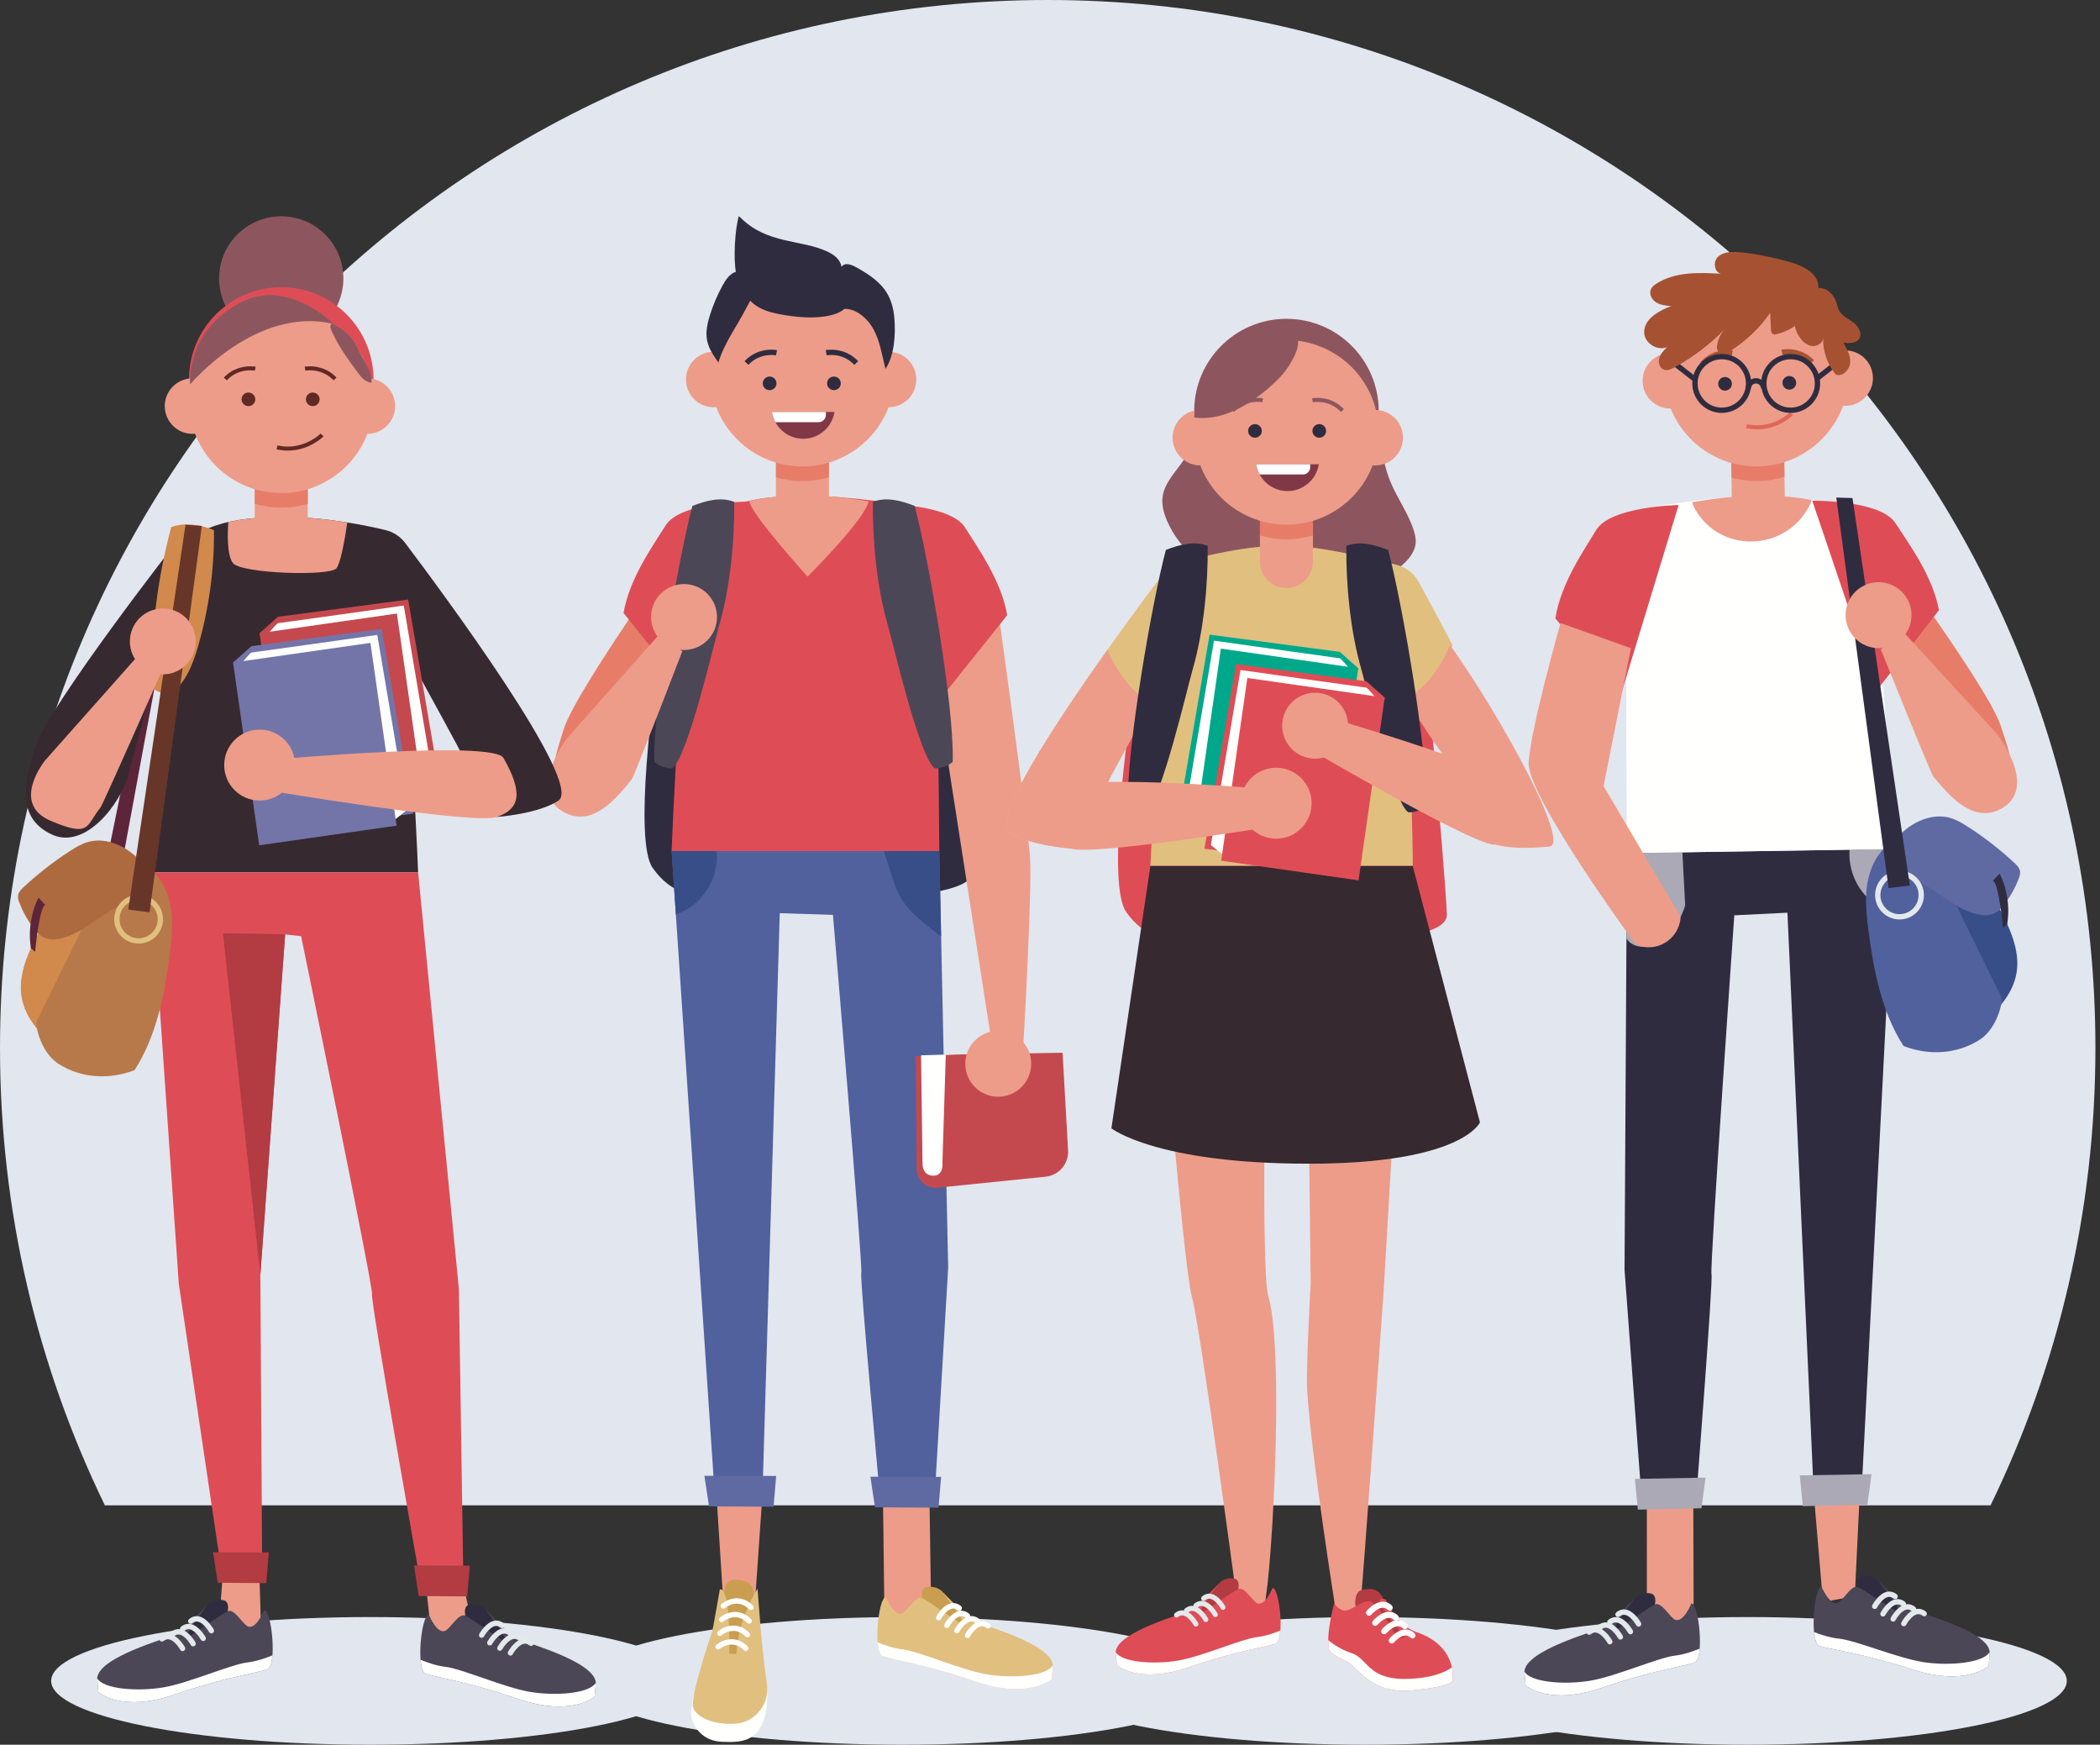 <?xml version="1.0" encoding="UTF-8"?>
<svg width="313px" height="260px" viewBox="0 0 313 260" version="1.1" xmlns="http://www.w3.org/2000/svg" xmlns:xlink="http://www.w3.org/1999/xlink">
    <rect x="0" y="0" width="313" height="260" fill="#333333" stroke="none"/>
    <!-- Generator: sketchtool 53 (72520) - https://sketchapp.com -->
    <title>8CAE8E8D-E05A-4448-B39A-2D1BB092D321</title>
    <desc>Created with sketchtool.</desc>
    <g id="Login-&amp;-Onboarding" stroke="none" stroke-width="1" fill="none" fill-rule="evenodd">
        <g id="22.-SM---Empty-State" transform="translate(-684, -180)">
            <g id="pattern/EmptyState-Students" transform="translate(684, 180)">
                <g transform="translate(0, 0)">
                    <path d="M296.685,224.329 L15.633,224.329 C5.621,203.731 0,180.602 0,156.159 C0,69.915 69.915,0 156.159,0 C242.402,0 312.317,69.915 312.317,156.159 C312.317,180.602 306.696,203.731 296.685,224.329" id="Fill-4" fill="#E2E6EE"></path>
                    <path d="M102.747,250.487 C102.747,255.74 81.453,259.999 55.186,259.999 C28.918,259.999 7.625,255.74 7.625,250.487 C7.625,245.234 28.918,240.975 55.186,240.975 C81.453,240.975 102.747,245.234 102.747,250.487" id="Fill-5" fill="#E2E6EE"></path>
                    <path d="M182.014,250.487 C182.014,255.74 160.721,259.999 134.454,259.999 C108.186,259.999 86.893,255.74 86.893,250.487 C86.893,245.234 108.186,240.975 134.454,240.975 C160.721,240.975 182.014,245.234 182.014,250.487" id="Fill-6" fill="#E2E6EE"></path>
                    <path d="M250.978,250.487 C250.978,255.74 229.685,259.999 203.417,259.999 C177.15,259.999 155.857,255.74 155.857,250.487 C155.857,245.234 177.15,240.975 203.417,240.975 C229.685,240.975 250.978,245.234 250.978,250.487" id="Fill-7" fill="#E2E6EE"></path>
                    <path d="M308.051,250.487 C308.051,255.74 286.757,259.999 260.49,259.999 C234.223,259.999 212.929,255.74 212.929,250.487 C212.929,245.234 234.223,240.975 260.49,240.975 C286.757,240.975 308.051,245.234 308.051,250.487" id="Fill-8" fill="#E2E6EE"></path>
                    <path d="M107.271,79.118 C107.271,79.118 99.883,87.955 98.579,95.588 C97.276,103.221 94.451,125.316 97.276,129.333 C100.1,133.351 103.36,133.351 104.229,133.351 C105.098,133.351 145.3,136.162 145.082,129.735 C144.865,123.307 140.953,80.926 140.953,80.926 C140.953,80.926 123.569,71.887 107.271,79.118" id="Fill-9" fill="#302C40"></path>
                    <path d="M148.504,88.96 C148.504,88.96 153.188,122.746 153.522,127.764 C153.857,132.782 152.519,155.864 152.519,155.864 L147.835,155.529 L138.082,92.871 L148.504,88.96" id="Fill-10" fill="#ED9C89"></path>
                    <path d="M138.49,75.935 C135.611,75.232 126.326,73.896 119.602,73.821 L119.602,73.794 C119.602,73.794 119.533,73.798 119.405,73.807 C119.278,73.798 119.208,73.794 119.208,73.794 L119.208,73.821 C116.714,74.009 107.745,73.884 104.878,78.663 C101.718,83.93 100.103,126.828 100.103,126.828 L140.002,126.828 C140.002,126.828 139.658,76.22 138.49,75.935" id="Fill-11" fill="#DE4D56"></path>
                    <path d="M104.335,77.132 C104.335,77.132 85.992,102.423 84.023,108.662 C82.047,114.918 81.422,116.776 86.042,119.012 C91.131,121.474 94.242,115.47 95.383,111.186 C97.21,104.324 101.845,93.507 102.135,92.638 C102.545,91.411 104.335,77.132 104.335,77.132" id="Fill-12" fill="#E77D69"></path>
                    <polyline id="Fill-13" fill="#ED9C89" points="131.545 217.889 131.797 238.769 132.76 241.084 138.827 242.601 138.387 213.408 131.545 217.889"></polyline>
                    <polyline id="Fill-14" fill="#ED9C89" points="113.762 220.935 112.524 238.866 107.766 238.068 106.602 219.865 113.762 220.935"></polyline>
                    <path d="M100.103,126.828 L106.616,224.055 L113.594,224.359 L116.222,136.077 L124.148,136.341 C124.148,136.341 128.64,188.922 128.376,189.714 C128.111,190.507 131.298,224.497 131.298,224.497 L139.243,224.203 L141.323,188.922 L140.002,126.828 L100.103,126.828" id="Fill-15" fill="#50619E"></path>
                    <path d="M137.831,239.355 C137.831,239.355 136.687,236.708 138.188,236.494 C139.691,236.279 140.477,237.209 140.477,237.209 L144.053,241.357 L145.913,244.36 L143.052,243.002 L137.831,239.355" id="Fill-16" fill="#C99E50"></path>
                    <path d="M132.038,237.995 C132.038,237.995 133.206,240.932 134.47,240.427 C135.185,240.141 136.472,237.781 137.402,238.139 C138.332,238.496 141.908,241.214 143.266,241.929 C144.626,242.644 140.477,237.209 140.477,237.209 C140.477,237.209 143.982,240.927 145.197,241.572 C146.413,242.215 156.712,244.933 156.927,248.152 L156.749,250.225 C156.749,250.225 153.351,253.301 145.412,250.583 C137.473,247.865 132.968,247.365 131.537,246.792 C130.107,246.22 130.893,238.067 132.038,237.995" id="Fill-17" fill="#E1BF7F"></path>
                    <path d="M147.057,249.51 C143.266,248.867 136.972,246.077 134.541,245.791 C133.14,245.626 131.742,245.129 130.806,244.738 C130.892,245.809 131.119,246.625 131.537,246.792 C132.968,247.365 137.473,247.865 145.412,250.583 C153.351,253.301 156.749,250.225 156.749,250.225 L156.927,248.152 C155.997,249.797 150.848,250.153 147.057,249.51" id="Fill-18" fill="#FFFFFE"></path>
                    <path d="M139.905,241.467 L139.713,241.418 C139.522,241.312 139.452,241.071 139.558,240.879 C139.597,240.809 140.515,239.171 141.776,238.929 C142.283,238.827 142.788,238.971 143.231,239.334 C143.401,239.472 143.426,239.722 143.287,239.891 C143.148,240.062 142.899,240.086 142.73,239.947 C142.467,239.733 142.204,239.654 141.927,239.707 C141.183,239.849 140.466,240.878 140.252,241.263 C140.179,241.393 140.044,241.467 139.905,241.467" id="Fill-19" fill="#FFFFFE"></path>
                    <path d="M141.121,242.611 L140.93,242.562 C140.738,242.456 140.668,242.215 140.774,242.023 C140.813,241.953 141.731,240.315 142.992,240.073 C143.5,239.97 144.004,240.114 144.447,240.478 C144.617,240.617 144.642,240.865 144.503,241.035 C144.365,241.205 144.115,241.229 143.946,241.091 C143.683,240.877 143.42,240.798 143.143,240.851 C142.399,240.993 141.682,242.022 141.468,242.407 C141.395,242.538 141.261,242.611 141.121,242.611" id="Fill-20" fill="#FFFFFE"></path>
                    <path d="M142.622,243.399 L142.431,243.349 C142.24,243.243 142.17,243.002 142.276,242.81 C142.315,242.741 143.233,241.102 144.494,240.86 C145,240.759 145.506,240.902 145.95,241.265 C146.118,241.404 146.144,241.653 146.005,241.822 C145.866,241.993 145.617,242.016 145.448,241.878 C145.185,241.664 144.921,241.585 144.645,241.638 C143.901,241.781 143.183,242.809 142.97,243.194 C142.897,243.325 142.762,243.399 142.622,243.399" id="Fill-21" fill="#FFFFFE"></path>
                    <path d="M144.196,244.113 L144.004,244.063 C143.813,243.958 143.744,243.717 143.85,243.525 C143.889,243.455 144.807,241.817 146.067,241.575 C146.574,241.477 147.078,241.618 147.522,241.981 C147.692,242.119 147.716,242.368 147.578,242.538 C147.439,242.708 147.189,242.732 147.02,242.593 C146.758,242.379 146.494,242.301 146.218,242.353 C145.474,242.495 144.757,243.525 144.543,243.909 C144.47,244.039 144.336,244.113 144.196,244.113" id="Fill-22" fill="#FFFFFE"></path>
                    <path d="M92.938,91.346 L102.421,103.199 L111.565,74.75 C111.565,74.75 101.405,74.75 99.203,78.306 C97.385,81.244 93.838,86.106 92.938,91.346" id="Fill-23" fill="#DE4D56"></path>
                    <polyline id="Fill-24" fill="#5F6AA3" points="129.73 220.06 140.271 220.087 139.889 224.675 130.416 224.615 129.73 220.06"></polyline>
                    <polyline id="Fill-25" fill="#5F6AA3" points="104.992 219.928 115.683 219.948 115.301 224.536 105.677 224.483 104.992 219.928"></polyline>
                    <path d="M100.196,114.503 C102.486,112.911 106.415,95.878 107.191,93.2 C108.824,87.565 109.489,80.661 109.433,74.794 C107.434,73.991 105.211,74.617 103.2,75.391 C101.111,83.211 97.265,105.445 97.529,113.534 C98.236,114.182 99.238,114.502 100.196,114.503" id="Fill-26" fill="#4C4757"></path>
                    <path d="M106.865,91.95 C106.865,94.663 104.666,96.863 101.953,96.863 C99.24,96.863 97.041,94.663 97.041,91.95 C97.041,89.238 99.24,87.038 101.953,87.038 C104.666,87.038 106.865,89.238 106.865,91.95" id="Fill-27" fill="#ED9C89"></path>
                    <path d="M98.394,94.384 L84.412,110.138 C84.412,110.138 78.393,118.248 84.27,121.146 C88.498,123.23 91.956,118.837 94.156,116.143 C94.544,115.668 101.696,97.051 101.696,97.051 L98.394,94.384" id="Fill-28" fill="#ED9C89"></path>
                    <path d="M129.451,74.688 C126.634,74.24 123.234,73.862 119.602,73.821 L119.602,73.794 C119.602,73.794 119.533,73.798 119.405,73.807 C119.278,73.798 119.208,73.794 119.208,73.794 L119.208,73.821 C117.893,73.92 114.778,73.939 111.706,74.629 C111.595,76.246 120.371,85.926 120.371,85.926 C120.371,85.926 129.069,77.256 129.451,74.688" id="Fill-29" fill="#ED9C89"></path>
                    <path d="M119.602,64.475 L119.602,64.475 C117.421,64.475 115.652,66.244 115.652,68.425 L115.652,75.8 C115.652,77.981 117.421,79.749 119.602,79.749 C121.785,79.749 123.553,77.981 123.553,75.8 L123.553,68.425 C123.553,66.244 121.785,64.475 119.602,64.475" id="Fill-30" fill="#ED9C89"></path>
                    <path d="M119.602,62.097 L119.602,62.097 C117.421,62.097 115.652,63.866 115.652,66.047 L115.652,71.116 C116.904,71.491 118.229,71.699 119.602,71.699 C120.977,71.699 122.301,71.491 123.553,71.116 L123.553,66.047 C123.553,63.866 121.785,62.097 119.602,62.097" id="Fill-31" fill="#E77D69"></path>
                    <path d="M133.352,55.761 C133.352,63.355 127.196,69.511 119.602,69.511 C112.008,69.511 105.853,63.355 105.853,55.761 C105.853,48.167 112.008,42.011 119.602,42.011 C127.196,42.011 133.352,48.167 133.352,55.761" id="Fill-32" fill="#ED9C89"></path>
                    <path d="M110.51,56.553 C110.51,58.837 108.659,60.688 106.375,60.688 C104.091,60.688 102.24,58.837 102.24,56.553 C102.24,54.269 104.091,52.419 106.375,52.419 C108.659,52.419 110.51,54.269 110.51,56.553" id="Fill-33" fill="#ED9C89"></path>
                    <path d="M136.573,56.553 C136.573,58.837 134.723,60.688 132.439,60.688 C130.155,60.688 128.304,58.837 128.304,56.553 C128.304,54.269 130.155,52.419 132.439,52.419 C134.723,52.419 136.573,54.269 136.573,56.553" id="Fill-34" fill="#ED9C89"></path>
                    <path d="M115.733,57.129 C115.733,57.69 115.276,58.144 114.711,58.144 C114.146,58.144 113.689,57.69 113.689,57.129 C113.689,56.569 114.146,56.115 114.711,56.115 C115.276,56.115 115.733,56.569 115.733,57.129" id="Fill-35" fill="#302C40"></path>
                    <path d="M125.317,57.129 C125.317,57.69 124.859,58.144 124.295,58.144 C123.73,58.144 123.272,57.69 123.272,57.129 C123.272,56.569 123.73,56.115 124.295,56.115 C124.859,56.115 125.317,56.569 125.317,57.129" id="Fill-36" fill="#302C40"></path>
                    <path d="M111.55,54.367 L110.972,53.826 C113.016,51.645 115.698,52.151 115.812,52.174 L115.657,52.952 C115.562,52.932 113.286,52.515 111.55,54.367" id="Fill-37" fill="#302C40"></path>
                    <path d="M127.328,54.367 C125.593,52.516 123.318,52.933 123.222,52.952 L123.067,52.174 C123.181,52.151 125.863,51.646 127.907,53.826 L127.328,54.367" id="Fill-38" fill="#302C40"></path>
                    <path d="M103.38,252.737 C103.38,252.737 102.79,254.914 103.107,256.114 C103.426,257.313 104.666,259.473 107.675,259.566 C110.684,259.66 114.604,259.852 114.369,251.445 L103.38,252.737" id="Fill-39" fill="#FFFFFE"></path>
                    <path d="M107.81,239.32 C108.078,238.845 107.227,235.289 109.71,235.41 C112.194,235.532 112.478,236.717 112.295,238.466 C112.111,240.214 110.964,247.35 110.964,247.35 L107.482,247.667 L107.81,239.32" id="Fill-40" fill="#C99E50"></path>
                    <path d="M107.29,236.844 C107.29,236.844 106.231,242.988 106.12,243.227 C106.01,243.465 102.836,252.929 103.295,254.419 C103.624,255.492 105.478,257.027 109.447,256.878 C112.5,256.763 114.754,253.972 114.302,250.95 C113.901,248.269 113.396,243.201 113.4,243.125 C113.408,242.979 112.909,236.752 112.909,236.752 C112.909,236.752 110.001,241.116 109.769,246.486 L108.698,246.429 C108.698,246.429 108.965,236.543 107.29,236.844" id="Fill-41" fill="#E1BF7F"></path>
                    <path d="M111.938,239.936 C111.835,239.936 111.733,239.897 111.655,239.817 C109.946,238.077 108.143,239.558 108.067,239.623 C107.901,239.764 107.651,239.743 107.508,239.576 C107.367,239.408 107.387,239.16 107.554,239.018 C108.387,238.307 110.435,237.444 112.221,239.262 C112.374,239.418 112.372,239.669 112.215,239.822 C112.138,239.898 112.038,239.936 111.938,239.936" id="Fill-42" fill="#FFFFFE"></path>
                    <path d="M111.677,241.968 C111.574,241.968 111.472,241.928 111.394,241.85 C109.686,240.109 107.882,241.591 107.806,241.654 C107.64,241.797 107.39,241.775 107.248,241.609 C107.107,241.442 107.126,241.193 107.293,241.052 C108.126,240.339 110.173,239.474 111.96,241.293 C112.113,241.45 112.111,241.701 111.955,241.854 C111.878,241.93 111.777,241.968 111.677,241.968" id="Fill-43" fill="#FFFFFE"></path>
                    <path d="M111.416,244 C111.313,244 111.211,243.961 111.133,243.882 C109.424,242.142 107.622,243.623 107.545,243.687 C107.378,243.828 107.13,243.808 106.987,243.641 C106.846,243.473 106.866,243.225 107.031,243.083 C107.865,242.372 109.912,241.507 111.699,243.326 C111.852,243.482 111.85,243.733 111.694,243.886 C111.617,243.962 111.516,244 111.416,244" id="Fill-44" fill="#FFFFFE"></path>
                    <path d="M111.156,246.033 C111.052,246.033 110.95,245.993 110.873,245.914 C109.164,244.175 107.36,245.656 107.284,245.72 C107.118,245.862 106.869,245.84 106.726,245.674 C106.585,245.507 106.605,245.258 106.77,245.117 C107.604,244.404 109.651,243.539 111.438,245.358 C111.592,245.515 111.589,245.766 111.433,245.919 C111.355,245.995 111.255,246.033 111.156,246.033" id="Fill-45" fill="#FFFFFE"></path>
                    <path d="M150.122,91.68 L140.639,103.534 L131.495,75.085 C131.495,75.085 141.656,75.085 143.857,78.64 C145.675,81.578 149.223,86.44 150.122,91.68" id="Fill-46" fill="#DE4D56"></path>
                    <path d="M139.332,114.503 C137.043,112.911 133.113,95.878 132.337,93.2 C130.705,87.565 130.04,80.661 130.095,74.794 C132.094,73.991 134.317,74.617 136.328,75.391 C138.417,83.211 142.263,105.445 142,113.534 C141.293,114.182 140.291,114.502 139.332,114.503" id="Fill-47" fill="#4C4757"></path>
                    <path d="M125.859,46.03 C124.501,47.236 121.646,47.375 119.925,47.284 C118.621,47.214 117.32,47.049 116.035,46.79 C114.881,46.557 113.718,46.239 112.711,45.558 C111.154,44.504 110.096,42.629 109.696,40.619 C109.297,38.61 109.531,34.138 110.129,32.194 C114.33,36.557 119.439,35.566 123.523,37.591 C124.384,38.019 125.246,38.723 125.44,39.767 C125.971,38.972 127.062,39.504 127.845,39.953 C129.544,40.926 131.287,42.039 132.306,43.864 C132.881,44.892 133.187,46.094 133.294,47.306 C133.516,49.813 133.319,52.969 131.977,54.975 C131.417,52.64 131.116,50.797 130.216,49.114 C129.317,47.432 127.59,45.972 125.859,46.03" id="Fill-48" fill="#302C40"></path>
                    <path d="M107.073,54.017 C106.353,52.999 105.611,51.93 105.378,50.665 C105.15,49.426 105.44,48.145 105.816,46.951 C106.296,45.429 106.92,43.96 107.676,42.579 C108.104,41.797 108.613,41.005 109.368,40.627 C110.537,40.044 111.99,40.685 112.439,42.016 C112.861,43.269 111.826,44.73 111.286,45.799 C109.897,48.545 107.996,51.004 107.073,54.017" id="Fill-49" fill="#302C40"></path>
                    <path d="M115.055,61.392 C115.407,63.653 117.357,65.385 119.717,65.385 C122.076,65.385 124.026,63.653 124.378,61.392 L115.055,61.392" id="Fill-50" fill="#803846"></path>
                    <path d="M115.055,61.392 C115.14,61.935 115.319,62.448 115.571,62.913 L122.003,62.913 C122.609,62.913 123.101,62.421 123.101,61.813 L123.101,61.392 L115.055,61.392" id="Fill-51" fill="#FFFFFE"></path>
                    <path d="M100.737,136.296 L100.826,136.263 C104.721,134.827 107.173,130.964 106.814,126.828 L100.103,126.828 L100.737,136.296" id="Fill-52" fill="#384E89"></path>
                    <path d="M140.002,126.828 L131.737,126.828 L133.276,131.6 C133.885,133.488 134.999,135.171 136.493,136.478 C137.768,137.593 139.285,138.874 140.272,139.558 L140.002,126.828" id="Fill-53" fill="#384E89"></path>
                    <path d="M136.501,157.405 L136.631,174.646 L136.79,175.108 C137.573,177.366 140.629,177.698 141.879,175.661 L142.144,175.229 L143.015,157.132 L136.501,157.405" id="Fill-54" fill="#C4494F"></path>
                    <path d="M158.373,156.885 L143.015,157.132 L139.534,177.012 L155.775,175.359 C157.793,175.192 159.311,173.449 159.196,171.426 L158.373,156.885" id="Fill-55" fill="#C4494F"></path>
                    <path d="M137.283,157.268 L137.501,173.428 C137.501,173.428 137.432,175.169 139.085,175.204 C140.738,175.238 140.467,173.149 140.467,173.149 L140.969,157.157 L137.283,157.268" id="Fill-56" fill="#FFFFFE"></path>
                    <path d="M153.698,158.52 C153.698,161.232 151.499,163.432 148.786,163.432 C146.073,163.432 143.874,161.232 143.874,158.52 C143.874,155.808 146.073,153.608 148.786,153.608 C151.499,153.608 153.698,155.808 153.698,158.52" id="Fill-57" fill="#ED9C89"></path>
                    <path d="M60.39,80.912 C59.666,79.953 58.636,79.283 57.469,78.997 C54.589,78.293 48.643,77.067 41.919,76.992 L41.92,76.965 C41.92,76.965 41.85,76.969 41.723,76.977 C41.595,76.969 41.525,76.965 41.525,76.965 L41.525,76.992 C39.031,77.18 30.062,77.054 27.195,81.834 C24.035,87.101 22.421,129.999 22.421,129.999 L62.319,129.999 C62.319,129.999 61.565,110.656 60.112,96.353 C63.893,103.321 68.947,112.35 68.947,112.739 C68.947,113.352 74.064,121.743 74.064,121.743 C74.064,121.743 80.258,121.3 83.24,119.306 C87.081,116.738 65.534,87.73 60.39,80.912" id="Fill-58" fill="#372930"></path>
                    <path d="M26.635,78.777 C26.635,78.777 23.433,88.708 22.859,93.058 C22.285,97.408 15.749,129.008 15.749,129.008 L18.127,129.008 C18.127,129.008 24.501,94.289 24.911,92.73 C25.321,91.17 29.026,80.258 29.026,80.258 L26.635,78.777" id="Fill-59" fill="#5D2539"></path>
                    <polyline id="Fill-60" fill="#C4494F" points="38.686 94.356 41.428 91.914 60.836 89.346 65.553 116.875 45.25 119.383 38.686 94.356"></polyline>
                    <path d="M39.637,94.841 C39.637,94.841 41.249,92.87 41.428,92.87 C41.607,92.87 60.179,90.242 60.179,90.242 L64.598,116.337 L62.209,118.248 L43.638,119.502 L39.637,94.841" id="Fill-61" fill="#FFFFFE"></path>
                    <polyline id="Fill-62" fill="#C4494F" points="63.054 118.665 42.581 121.592 38.686 94.356 59.16 91.429 63.054 118.665"></polyline>
                    <polyline id="Fill-63" fill="#7375A9" points="34.738 98.731 37.48 96.289 56.888 93.72 61.605 121.25 41.302 123.757 34.738 98.731"></polyline>
                    <path d="M35.688,99.215 C35.688,99.215 37.3,97.244 37.48,97.244 C37.659,97.244 56.231,94.616 56.231,94.616 L60.65,120.712 L58.261,122.623 L39.69,123.877 L35.688,99.215" id="Fill-64" fill="#FFFFFE"></path>
                    <polyline id="Fill-65" fill="#7375A9" points="59.106 123.039 38.632 125.966 34.738 98.731 55.211 95.803 59.106 123.039"></polyline>
                    <path d="M43.984,114.012 C43.984,116.93 41.618,119.296 38.7,119.296 C35.782,119.296 33.416,116.93 33.416,114.012 C33.416,111.093 35.782,108.728 38.7,108.728 C41.618,108.728 43.984,111.093 43.984,114.012" id="Fill-66" fill="#ED9C89"></path>
                    <path d="M26.652,80.303 C26.652,80.303 7.143,105.275 5.173,111.512 C3.197,117.769 3.015,122.08 7.635,124.316 C12.723,126.778 18.031,119.676 19.172,115.392 C20.999,108.529 24.163,96.678 24.453,95.809 C24.862,94.581 26.652,80.303 26.652,80.303" id="Fill-67" fill="#372930"></path>
                    <polyline id="Fill-68" fill="#ED9C89" points="62.762 229.486 64.291 243.632 66.394 246.881 70.982 244.969 69.07 236.176 67.35 227.765 62.762 229.486"></polyline>
                    <polyline id="Fill-69" fill="#ED9C89" points="38.458 228.069 38.898 242.291 37.264 245.8 32.456 244.54 33.134 235.567 33.676 226.999 38.458 228.069"></polyline>
                    <path d="M22.421,129.999 L26.648,191.3 L32.726,232.255 L39.067,232.255 L38.803,189.979 L42.502,139.247 L44.88,139.511 C44.88,139.511 55.714,192.092 55.449,192.885 C55.185,193.678 62.729,236.176 62.729,236.176 L69.07,236.176 L68.397,192.092 L62.319,129.999 L22.421,129.999" id="Fill-70" fill="#DE4D56"></path>
                    <path d="M69.709,241.958 C69.709,241.958 68.565,239.312 70.067,239.098 C71.569,238.883 72.355,239.813 72.355,239.813 L75.932,243.961 L77.791,246.965 L74.93,245.606 L69.709,241.958" id="Fill-71" fill="#302C40"></path>
                    <path d="M63.916,240.599 C63.916,240.599 65.084,243.536 66.348,243.031 C67.063,242.745 68.351,240.385 69.28,240.743 C70.21,241.1 73.785,243.818 75.145,244.532 C76.503,245.248 72.355,239.813 72.355,239.813 C72.355,239.813 75.86,243.532 77.076,244.176 C78.292,244.819 88.59,247.537 88.805,250.755 L88.627,252.829 C88.627,252.829 85.229,255.905 77.291,253.187 C69.352,250.47 64.846,249.969 63.415,249.396 C61.985,248.824 62.772,240.67 63.916,240.599" id="Fill-72" fill="#4C4757"></path>
                    <path d="M78.935,252.114 C75.145,251.47 68.851,248.681 66.42,248.395 C65.018,248.23 63.62,247.733 62.685,247.342 C62.77,248.413 62.998,249.229 63.415,249.396 C64.846,249.969 69.352,250.47 77.29,253.187 C85.229,255.904 88.627,252.829 88.627,252.829 L88.805,250.755 C87.875,252.4 82.726,252.757 78.935,252.114" id="Fill-73" fill="#FFFFFE"></path>
                    <path d="M71.783,244.071 L71.592,244.022 C71.4,243.916 71.33,243.675 71.437,243.483 C71.475,243.413 72.393,241.775 73.654,241.533 C74.162,241.432 74.666,241.574 75.109,241.938 C75.279,242.077 75.304,242.326 75.165,242.495 C75.027,242.665 74.777,242.69 74.608,242.551 C74.345,242.337 74.083,242.258 73.804,242.311 C73.057,242.455 72.343,243.483 72.13,243.867 C72.058,243.997 71.922,244.071 71.783,244.071" id="Fill-74" fill="#E3E8EB"></path>
                    <path d="M72.999,245.216 L72.808,245.166 C72.616,245.06 72.546,244.819 72.653,244.627 C72.691,244.558 73.609,242.919 74.87,242.677 C75.377,242.577 75.882,242.718 76.326,243.082 C76.495,243.22 76.52,243.469 76.381,243.639 C76.243,243.809 75.994,243.833 75.824,243.695 C75.561,243.48 75.299,243.402 75.02,243.455 C74.273,243.599 73.558,244.627 73.346,245.011 C73.274,245.142 73.138,245.216 72.999,245.216" id="Fill-75" fill="#E3E8EB"></path>
                    <path d="M74.501,246.002 L74.309,245.952 C74.118,245.847 74.048,245.606 74.155,245.414 C74.193,245.344 75.111,243.706 76.372,243.464 C76.879,243.366 77.384,243.506 77.828,243.869 C77.997,244.008 78.022,244.258 77.883,244.426 C77.745,244.596 77.495,244.622 77.325,244.482 C77.063,244.267 76.801,244.19 76.522,244.241 C75.779,244.384 75.062,245.413 74.848,245.798 C74.776,245.928 74.641,246.002 74.501,246.002" id="Fill-76" fill="#E3E8EB"></path>
                    <path d="M76.075,246.717 L75.883,246.668 C75.692,246.562 75.622,246.321 75.728,246.129 C75.766,246.059 76.684,244.421 77.945,244.179 C78.453,244.077 78.957,244.221 79.401,244.584 C79.57,244.723 79.596,244.972 79.457,245.141 C79.318,245.311 79.069,245.335 78.899,245.197 C78.637,244.983 78.375,244.904 78.095,244.956 C77.348,245.101 76.633,246.129 76.422,246.512 C76.349,246.643 76.214,246.717 76.075,246.717" id="Fill-77" fill="#E3E8EB"></path>
                    <path d="M33.58,241.298 C33.58,241.298 34.725,238.652 33.223,238.438 C31.722,238.223 30.934,239.153 30.934,239.153 L27.359,243.301 L25.499,246.306 L28.36,244.946 L33.58,241.298" id="Fill-78" fill="#302C40"></path>
                    <path d="M39.373,239.94 C39.373,239.94 38.206,242.876 36.942,242.372 C36.227,242.085 34.94,239.726 34.01,240.083 C33.08,240.441 29.504,243.158 28.145,243.873 C26.786,244.589 30.934,239.153 30.934,239.153 C30.934,239.153 27.43,242.873 26.214,243.515 C24.999,244.16 14.7,246.877 14.485,250.095 L14.662,252.17 C14.662,252.17 18.061,255.245 26,252.527 C33.938,249.81 38.444,249.309 39.874,248.737 C41.305,248.164 40.518,240.011 39.373,239.94" id="Fill-79" fill="#4C4757"></path>
                    <path d="M24.355,251.455 C28.145,250.81 34.439,248.022 36.871,247.735 C38.272,247.57 39.67,247.074 40.606,246.682 C40.52,247.753 40.293,248.57 39.874,248.737 C38.444,249.309 33.938,249.81 26,252.527 C18.061,255.245 14.662,252.169 14.662,252.169 L14.485,250.095 C15.415,251.74 20.564,252.098 24.355,251.455" id="Fill-80" fill="#FFFFFE"></path>
                    <path d="M31.508,243.412 C31.368,243.412 31.233,243.338 31.16,243.207 C30.946,242.823 30.229,241.794 29.485,241.652 C29.206,241.596 28.945,241.677 28.682,241.891 C28.513,242.031 28.263,242.005 28.124,241.836 C27.986,241.666 28.011,241.417 28.181,241.278 C28.625,240.915 29.129,240.772 29.636,240.873 C30.897,241.116 31.815,242.754 31.854,242.823 C31.959,243.015 31.89,243.256 31.699,243.362 L31.508,243.412" id="Fill-81" fill="#E3E8EB"></path>
                    <path d="M30.292,244.556 C30.152,244.556 30.017,244.482 29.944,244.352 C29.73,243.966 29.013,242.938 28.269,242.796 C27.99,242.741 27.729,242.821 27.466,243.036 C27.297,243.174 27.048,243.149 26.908,242.98 C26.77,242.81 26.795,242.561 26.965,242.422 C27.408,242.059 27.911,241.917 28.42,242.017 C29.681,242.26 30.599,243.898 30.638,243.967 C30.744,244.16 30.674,244.4 30.483,244.506 L30.292,244.556" id="Fill-82" fill="#E3E8EB"></path>
                    <path d="M28.789,245.343 C28.65,245.343 28.514,245.269 28.442,245.138 C28.228,244.754 27.511,243.725 26.767,243.582 C26.49,243.528 26.227,243.608 25.964,243.822 C25.795,243.961 25.545,243.935 25.407,243.766 C25.268,243.597 25.294,243.347 25.463,243.209 C25.906,242.846 26.411,242.704 26.918,242.804 C28.179,243.046 29.097,244.685 29.136,244.754 C29.242,244.946 29.172,245.186 28.981,245.293 L28.789,245.343" id="Fill-83" fill="#E3E8EB"></path>
                    <path d="M27.216,246.058 C27.076,246.058 26.941,245.984 26.869,245.853 C26.655,245.469 25.938,244.44 25.194,244.297 C24.915,244.242 24.653,244.323 24.392,244.537 C24.221,244.676 23.972,244.65 23.834,244.482 C23.695,244.312 23.72,244.063 23.89,243.924 C24.333,243.561 24.837,243.419 25.345,243.519 C26.606,243.762 27.524,245.4 27.562,245.469 C27.669,245.661 27.599,245.902 27.408,246.008 L27.216,246.058" id="Fill-84" fill="#E3E8EB"></path>
                    <polyline id="Fill-85" fill="#B33B42" points="61.712 233.289 70.026 233.309 69.644 237.896 62.398 237.844 61.712 233.289"></polyline>
                    <polyline id="Fill-86" fill="#B33B42" points="31.762 231.31 40.076 231.329 39.694 235.917 32.448 235.865 31.762 231.31"></polyline>
                    <path d="M41.317,113.148 C41.317,113.148 73.525,110.275 75.04,112.945 C77.984,118.135 77.543,120.516 74.064,121.743 C70.584,122.971 39.066,117.65 39.066,117.65 L41.317,113.148" id="Fill-87" fill="#ED9C89"></path>
                    <path d="M25.354,103.438 C27.643,101.846 28.733,99.049 29.508,96.37 C31.141,90.735 31.947,84.861 31.892,78.995 C29.893,78.192 27.528,77.788 25.518,78.562 C23.429,86.382 22.423,94.38 22.687,102.47 C23.394,103.117 24.396,103.437 25.354,103.438" id="Fill-88" fill="#D1894C"></path>
                    <path d="M50.143,84.694 C50.765,83.948 51.386,80.426 51.769,77.859 C48.951,77.41 45.552,77.033 41.919,76.992 L41.92,76.965 C41.92,76.965 41.85,76.969 41.723,76.977 C41.595,76.969 41.525,76.965 41.525,76.965 L41.525,76.992 C40.21,77.091 37.095,77.11 34.024,77.799 C33.913,79.417 33.811,82.702 34.704,83.892 C35.907,85.496 49.141,85.897 50.143,84.694" id="Fill-89" fill="#ED9C89"></path>
                    <polyline id="Fill-90" fill="#B33B42" points="42.502 139.247 33.226 139.059 38.803 189.979 42.502 139.247"></polyline>
                    <path d="M41.92,67.646 L41.92,67.646 C39.738,67.646 37.97,69.414 37.97,71.596 L37.97,78.97 C37.97,81.152 39.738,82.92 41.92,82.92 C44.102,82.92 45.87,81.152 45.87,78.97 L45.87,71.596 C45.87,69.414 44.102,67.646 41.92,67.646" id="Fill-91" fill="#ED9C89"></path>
                    <path d="M41.92,66.061 L41.92,66.061 C39.738,66.061 37.97,67.829 37.97,70.011 L37.97,75.08 C39.221,75.455 40.546,75.662 41.92,75.662 C43.294,75.662 44.619,75.455 45.87,75.08 L45.87,70.011 C45.87,67.829 44.102,66.061 41.92,66.061" id="Fill-92" fill="#E77D69"></path>
                    <path d="M51.18,41.491 C51.18,46.606 47.034,50.752 41.92,50.752 C36.806,50.752 32.66,46.606 32.66,41.491 C32.66,36.378 36.806,32.232 41.92,32.232 C47.034,32.232 51.18,36.378 51.18,41.491" id="Fill-93" fill="#8D565F"></path>
                    <path d="M55.67,56.554 C55.67,64.148 49.514,70.304 41.92,70.304 C34.326,70.304 28.17,64.148 28.17,56.554 C28.17,48.96 34.326,42.804 41.92,42.804 C49.514,42.804 55.67,48.96 55.67,56.554" id="Fill-94" fill="#DE4D56"></path>
                    <path d="M55.67,59.725 C55.67,67.319 49.514,73.475 41.92,73.475 C34.326,73.475 28.17,67.319 28.17,59.725 C28.17,52.131 34.326,45.975 41.92,45.975 C49.514,45.975 55.67,52.131 55.67,59.725" id="Fill-95" fill="#ED9C89"></path>
                    <path d="M32.827,60.517 C32.827,62.8 30.976,64.651 28.692,64.651 C26.409,64.651 24.558,62.8 24.558,60.517 C24.558,58.234 26.409,56.382 28.692,56.382 C30.976,56.382 32.827,58.234 32.827,60.517" id="Fill-96" fill="#ED9C89"></path>
                    <path d="M58.891,60.517 C58.891,62.8 57.04,64.651 54.756,64.651 C52.473,64.651 50.622,62.8 50.622,60.517 C50.622,58.234 52.473,56.382 54.756,56.382 C57.04,56.382 58.891,58.234 58.891,60.517" id="Fill-97" fill="#ED9C89"></path>
                    <path d="M28.338,57.288 C28.338,57.288 38.184,45.478 49.747,48.286 C49.747,48.286 42.951,41.46 36.009,45 C27.585,49.295 28.338,57.288 28.338,57.288" id="Fill-98" fill="#8D565F"></path>
                    <path d="M38.05,59.508 C38.05,60.068 37.593,60.522 37.029,60.522 C36.463,60.522 36.006,60.068 36.006,59.508 C36.006,58.947 36.463,58.493 37.029,58.493 C37.593,58.493 38.05,58.947 38.05,59.508" id="Fill-99" fill="#602924"></path>
                    <path d="M47.635,59.508 C47.635,60.068 47.177,60.522 46.612,60.522 C46.048,60.522 45.59,60.068 45.59,59.508 C45.59,58.947 46.048,58.493 46.612,58.493 C47.177,58.493 47.635,58.947 47.635,59.508" id="Fill-100" fill="#602924"></path>
                    <path d="M38.109,54.649 C38.094,54.647 37.792,54.587 37.317,54.587 C36.372,54.586 34.715,54.828 33.362,56.271 L33.795,56.678 C34.997,55.395 36.463,55.183 37.317,55.181 C37.53,55.181 37.702,55.195 37.82,55.208 L37.953,55.225 L37.992,55.233 L38.109,54.649" id="Fill-101" fill="#602924"></path>
                    <path d="M45.521,55.233 L45.56,55.225 C45.648,55.212 45.877,55.181 46.196,55.181 C47.05,55.183 48.516,55.395 49.718,56.678 L50.151,56.271 C48.798,54.828 47.141,54.586 46.196,54.587 C45.721,54.587 45.419,54.647 45.404,54.649 L45.521,55.233" id="Fill-102" fill="#602924"></path>
                    <path d="M47.789,64.609 L47.772,64.627 C47.569,64.826 45.696,66.555 42.898,66.55 C42.412,66.55 41.896,66.499 41.353,66.378 L41.224,66.959 C41.81,67.089 42.37,67.145 42.898,67.145 C46.153,67.139 48.189,65.048 48.215,65.025 L47.789,64.609" id="Fill-103" fill="#602924"></path>
                    <path d="M4.603,141.304 C3.592,143.517 2.844,145.952 3.185,148.361 C3.573,151.107 5.351,153.499 7.515,155.232 C8.761,156.23 10.228,157.074 11.823,157.118 C13.885,157.175 15.792,155.851 16.969,154.158 C21.325,147.888 23.314,135.554 18.431,128.989 C16.805,126.802 14.841,125.601 12.593,127.627 C10.888,129.165 9.849,132.239 8.65,134.189 C7.218,136.514 5.74,138.813 4.603,141.304" id="Fill-104" fill="#D1894C"></path>
                    <path d="M5.355,152.439 C7.428,148.21 9.501,143.982 11.574,139.753 C13.188,136.46 15.055,132.674 15.671,129.058 C17.55,127.698 20.303,127.982 22.17,129.359 C24.037,130.736 25.092,133.002 25.462,135.292 C25.831,137.582 25.587,139.924 25.291,142.224 C24.518,148.231 23.329,154.365 20.064,159.466 C16.331,160.919 12.084,160.704 8.719,158.533 C6.78,157.283 5.658,154.726 5.355,152.439" id="Fill-105" fill="#B77949"></path>
                    <path d="M19.654,127.138 C17.834,125.7 15.398,124.845 13.161,125.46 C12.184,125.73 11.3,126.259 10.448,126.809 C7.989,128.392 5.672,130.195 3.533,132.188 C3.163,132.533 2.777,132.92 2.697,133.42 C2.636,133.798 2.76,134.177 2.897,134.535 C3.413,135.884 4.124,137.16 4.999,138.309 C5.437,138.884 5.939,139.445 6.6,139.738 C7.301,140.049 8.107,140.024 8.86,139.878 C10.943,139.476 12.747,138.225 14.482,137.004 C18.606,134.105 25.602,131.838 19.654,127.138" id="Fill-106" fill="#AE6A3F"></path>
                    <path d="M20.661,134.129 C19.093,134.129 17.816,135.405 17.816,136.974 C17.816,138.543 19.093,139.819 20.661,139.819 C22.23,139.819 23.506,138.543 23.506,136.974 C23.506,135.405 22.23,134.129 20.661,134.129 Z M20.661,140.612 C18.656,140.612 17.024,138.98 17.024,136.974 C17.024,134.969 18.656,133.336 20.661,133.336 C22.667,133.336 24.299,134.969 24.299,136.974 C24.299,138.98 22.667,140.612 20.661,140.612 L20.661,140.612 Z" id="Fill-107" fill="#E1BF7F"></path>
                    <path d="M5.741,133.777 C5.741,133.777 3.922,136.945 4.603,141.304 L5.231,141.832 C5.231,141.832 5.887,134.979 6.749,134.855 L5.741,133.777" id="Fill-108" fill="#5D2539"></path>
                    <polyline id="Fill-109" fill="#673629" points="30.082 78.379 22.289 135.944 19.118 135.548 27.653 78.202 30.082 78.379"></polyline>
                    <path d="M29.182,95.583 C29.182,98.297 26.983,100.496 24.27,100.496 C21.558,100.496 19.358,98.297 19.358,95.583 C19.358,92.871 21.558,90.672 24.27,90.672 C26.983,90.672 29.182,92.871 29.182,95.583" id="Fill-110" fill="#ED9C89"></path>
                    <path d="M20.711,97.555 L6.73,113.308 C6.73,113.308 1.496,119.743 7.527,122.305 C13.557,124.866 12.766,123.05 14.967,120.355 C15.355,119.88 24.014,100.221 24.014,100.221 L20.711,97.555" id="Fill-111" fill="#ED9C89"></path>
                    <path d="M49.7,49.888 C50.673,51.942 52.036,53.782 53.391,55.607 C53.654,55.96 53.921,56.319 54.273,56.586 C54.589,56.827 54.967,56.985 55.36,57.041 C55.493,55.592 54.573,54.29 53.878,53.011 C53.362,52.063 52.943,51.045 52.243,50.222 C51.629,49.501 50.828,48.966 50.01,48.503 C49.599,48.27 49.364,48.029 49.255,48.534 C49.172,48.914 49.543,49.557 49.7,49.888" id="Fill-112" fill="#8D565F"></path>
                    <path d="M176.155,68.952 C174.995,70.554 173.533,72.098 173.28,74.06 C173.121,75.287 173.472,76.528 173.966,77.663 C175.968,82.254 180.352,85.527 185.131,87.025 C189.911,88.523 195.062,88.417 200.014,87.662 C203.425,87.143 206.974,86.226 209.432,83.803 C210.252,82.995 210.949,81.97 211.009,80.82 C211.038,80.261 210.915,79.704 210.754,79.168 C209.968,76.563 208.285,74.326 207.249,71.81 C205.923,68.591 205.704,65.044 205.11,61.614 C204.515,58.184 203.415,54.63 200.817,52.314 C198.363,50.127 194.82,49.375 191.588,49.968 C187.123,50.786 182.928,53.991 180.795,57.972 C178.875,61.556 178.622,65.543 176.155,68.952" id="Fill-113" fill="#8D565F"></path>
                    <path d="M177.842,85.675 C177.842,85.675 170.455,94.512 169.151,102.145 C167.847,109.778 165.022,131.872 167.847,135.89 C170.672,139.907 173.931,139.907 174.801,139.907 C175.67,139.907 215.871,142.719 215.654,136.292 C215.436,129.864 211.525,87.482 211.525,87.482 C211.525,87.482 194.141,78.443 177.842,85.675" id="Fill-114" fill="#DE4D56"></path>
                    <path d="M216.505,96.137 C214.468,92.276 212.599,88.818 211.477,86.754 C210.778,85.467 209.581,84.533 208.162,84.172 C204.37,83.206 196.624,81.378 192.031,81.3 C185.775,81.195 179.073,83 176.194,83.704 C175.028,83.99 173.997,84.66 173.273,85.62 C168.129,92.437 146.581,121.445 150.423,124.013 C153.406,126.007 159.6,126.45 159.6,126.45 C159.6,126.45 164.716,118.059 164.716,117.445 C164.716,117.058 169.77,108.028 173.551,101.06 C172.098,115.363 171.461,129.019 171.461,129.019 L210.567,129.019 C210.567,129.019 210.632,118.508 209.429,104.797 C209.722,105.882 210.304,107.247 211.026,108.747" id="Fill-115" fill="#E1BF7F"></path>
                    <path d="M172.634,142.291 C172.634,142.291 176.332,188.531 177.654,193.287 C178.975,198.043 184.514,239.643 184.514,239.643 C184.514,239.643 187.166,240.055 188.223,239.791 C189.28,239.527 191.658,202.007 189.015,193.022 C187.875,189.144 188.751,146.254 188.751,146.254 L194.829,145.99 L195.357,191.173 C195.357,191.173 194.648,203.764 194.829,207.027 C195.357,216.539 199.056,239.791 199.056,239.791 C199.056,239.791 202.491,240.848 202.756,239.263 C203.02,237.677 206.19,193.022 206.19,193.022 L209.625,134.364 L175.804,135.949 L172.634,142.291" id="Fill-116" fill="#ED9C89"></path>
                    <path d="M216.141,96.138 C223.949,107.122 234.079,125.837 230.942,126.151 C223.48,126.896 221.758,125.31 221.758,125.31 C221.758,125.31 220.135,119.54 218.235,116.738 C217.509,115.668 212.974,110.1 209.614,103.963 C213.081,102.49 215.332,98.002 216.141,96.138" id="Fill-117" fill="#ED9C89"></path>
                    <path d="M171.46,129.054 L165.653,168.139 C165.653,168.139 172.244,173.414 195.096,173.414 C217.947,173.414 220.584,167.261 220.584,167.261 L210.565,129.054 L171.46,129.054" id="Fill-118" fill="#372930"></path>
                    <path d="M184.231,237.92 C184.231,237.92 185.306,235.433 183.895,235.232 C182.484,235.03 181.744,235.904 181.744,235.904 L178.384,239.802 L176.636,242.624 L179.325,241.347 L184.231,237.92" id="Fill-119" fill="#B33B42"></path>
                    <path d="M189.674,236.643 C189.674,236.643 188.576,239.403 187.389,238.928 C186.717,238.659 185.508,236.441 184.634,236.778 C183.76,237.114 180.4,239.668 179.123,240.339 C177.846,241.011 181.744,235.904 181.744,235.904 C181.744,235.904 178.45,239.399 177.308,240.003 C176.166,240.608 166.487,243.163 166.286,246.186 L166.452,248.135 C166.452,248.135 169.647,251.026 177.107,248.471 C184.567,245.917 188.801,245.447 190.145,244.91 C191.489,244.371 190.75,236.71 189.674,236.643" id="Fill-120" fill="#DE4D56"></path>
                    <path d="M175.561,247.464 C179.123,246.859 185.038,244.238 187.322,243.968 C188.639,243.813 189.953,243.347 190.832,242.979 C190.752,243.985 190.537,244.753 190.145,244.91 C188.801,245.447 184.567,245.917 177.107,248.471 C169.647,251.026 166.452,248.135 166.452,248.135 L166.286,246.186 C167.16,247.732 171.999,248.068 175.561,247.464" id="Fill-121" fill="#FFFFFE"></path>
                    <path d="M182.282,239.905 C182.151,239.905 182.024,239.837 181.956,239.714 C181.755,239.352 181.08,238.385 180.382,238.251 C180.121,238.2 179.874,238.276 179.627,238.477 C179.467,238.608 179.234,238.583 179.104,238.425 C178.973,238.265 178.997,238.031 179.157,237.901 C179.573,237.559 180.047,237.424 180.523,237.521 C181.708,237.749 182.572,239.287 182.607,239.353 C182.707,239.534 182.641,239.76 182.462,239.86 L182.282,239.905" id="Fill-122" fill="#E3E8EB"></path>
                    <path d="M181.14,240.981 C181.009,240.981 180.882,240.911 180.813,240.789 C180.613,240.428 179.938,239.461 179.239,239.327 C178.977,239.275 178.732,239.351 178.484,239.552 C178.326,239.682 178.091,239.659 177.96,239.5 C177.83,239.34 177.854,239.106 178.013,238.976 C178.43,238.635 178.903,238.5 179.381,238.595 C180.566,238.823 181.429,240.363 181.465,240.429 C181.565,240.609 181.499,240.835 181.319,240.934 L181.14,240.981" id="Fill-123" fill="#E3E8EB"></path>
                    <path d="M179.727,241.719 C179.597,241.719 179.47,241.651 179.402,241.527 C179.2,241.166 178.527,240.199 177.828,240.066 C177.567,240.015 177.32,240.09 177.073,240.292 C176.914,240.422 176.68,240.398 176.55,240.238 C176.42,240.079 176.443,239.845 176.602,239.715 C177.019,239.374 177.493,239.241 177.97,239.335 C179.155,239.562 180.018,241.102 180.054,241.167 C180.154,241.347 180.088,241.574 179.908,241.673 L179.727,241.719" id="Fill-124" fill="#E3E8EB"></path>
                    <path d="M178.249,242.392 C178.118,242.392 177.991,242.322 177.923,242.2 C177.723,241.839 177.049,240.872 176.35,240.738 C176.087,240.686 175.841,240.762 175.595,240.963 C175.435,241.093 175.2,241.069 175.07,240.911 C174.94,240.752 174.965,240.517 175.123,240.387 C175.54,240.046 176.014,239.912 176.491,240.006 C177.677,240.234 178.538,241.774 178.575,241.84 C178.675,242.02 178.609,242.246 178.43,242.345 L178.249,242.392" id="Fill-125" fill="#E3E8EB"></path>
                    <path d="M206.006,237.906 C205.624,237.18 204.859,236.729 204.04,236.781 C203.59,236.809 203.103,236.877 202.745,237.026 C201.877,237.389 201.877,239.345 202.166,239.707 C202.456,240.07 206.297,246.447 206.297,246.447 C206.297,246.447 210.066,245.216 209.994,244.708 C209.921,244.201 206.805,239.635 206.805,239.635 C206.805,239.635 206.435,238.723 206.006,237.906" id="Fill-126" fill="#B33B42"></path>
                    <path d="M198.866,238.869 C198.866,238.869 197.622,243.393 198.057,245.713 C198.057,245.713 197.983,246.352 200.302,247.373 C202.622,248.394 204.037,252.538 210.633,251.885 C217.228,251.233 216.504,250.291 216.504,250.291 C216.504,250.291 217.294,245.304 211.11,243.215 C208.095,242.196 206.555,238.368 206.555,238.368 C206.555,238.368 205.459,237.886 205.677,238.827 C205.895,239.769 209.396,244.009 209.396,244.009 L208.31,244.218 C208.31,244.218 205.377,238.755 204.144,238.609 C202.912,238.464 201.246,240.276 200.231,239.986 C199.216,239.697 198.866,238.869 198.866,238.869" id="Fill-127" fill="#DE4D56"></path>
                    <path d="M210.633,251.885 C217.228,251.233 216.504,250.291 216.504,250.291 C216.504,250.291 216.618,249.532 216.4,248.487 C215.722,248.98 213.653,250.161 209.354,250.194 C203.922,250.236 203.797,247.101 201.457,246.349 C199.862,245.837 198.613,244.946 197.969,244.425 C197.962,244.891 197.986,245.333 198.057,245.713 C198.057,245.713 197.983,246.352 200.302,247.373 C202.622,248.394 204.037,252.538 210.633,251.885" id="Fill-128" fill="#FFFFFE"></path>
                    <path d="M204.048,240.779 C203.945,240.779 203.843,240.744 203.759,240.674 C203.571,240.514 203.546,240.233 203.704,240.044 C203.75,239.992 204.813,238.741 206.041,238.687 C206.569,238.671 207.058,238.864 207.456,239.264 C207.631,239.439 207.631,239.722 207.456,239.897 C207.282,240.07 206.999,240.07 206.824,239.897 C206.601,239.672 206.336,239.56 206.083,239.58 C205.39,239.609 204.626,240.341 204.39,240.62 C204.301,240.725 204.174,240.779 204.048,240.779" id="Fill-129" fill="#FFFFFE"></path>
                    <path d="M204.966,242.283 C204.864,242.283 204.762,242.248 204.678,242.178 C204.49,242.018 204.465,241.737 204.624,241.549 C204.668,241.495 205.733,240.245 206.962,240.192 C207.485,240.176 207.975,240.368 208.375,240.768 C208.55,240.942 208.55,241.225 208.375,241.4 C208.201,241.575 207.918,241.575 207.742,241.4 C207.52,241.178 207.287,241.083 207.001,241.085 C206.31,241.114 205.545,241.845 205.308,242.124 C205.22,242.229 205.092,242.283 204.966,242.283" id="Fill-130" fill="#FFFFFE"></path>
                    <path d="M206.304,243.537 C206.203,243.537 206.101,243.503 206.017,243.433 C205.827,243.273 205.803,242.991 205.962,242.803 C206.006,242.75 207.071,241.499 208.298,241.445 C208.823,241.429 209.313,241.622 209.713,242.021 C209.887,242.196 209.887,242.479 209.713,242.653 C209.538,242.828 209.254,242.828 209.08,242.653 C208.856,242.429 208.601,242.333 208.338,242.338 C207.64,242.369 206.881,243.099 206.646,243.377 C206.558,243.483 206.432,243.537 206.304,243.537" id="Fill-131" fill="#FFFFFE"></path>
                    <path d="M207.432,244.917 C207.33,244.917 207.228,244.882 207.143,244.811 C206.955,244.652 206.931,244.371 207.089,244.182 C207.134,244.129 208.198,242.877 209.427,242.823 C209.949,242.808 210.441,243.001 210.84,243.4 C211.015,243.575 211.015,243.858 210.84,244.032 C210.667,244.207 210.383,244.207 210.208,244.032 C209.985,243.809 209.739,243.716 209.468,243.718 C208.775,243.746 208.01,244.478 207.774,244.757 C207.685,244.862 207.558,244.917 207.432,244.917" id="Fill-132" fill="#FFFFFE"></path>
                    <path d="M209.904,121.059 C207.614,119.468 203.685,102.435 202.909,99.757 C201.276,94.122 200.611,87.217 200.666,81.351 C202.666,80.548 204.889,81.174 206.9,81.948 C208.988,89.767 212.835,112.001 212.571,120.091 C211.864,120.738 210.862,121.059 209.904,121.059" id="Fill-133" fill="#302C40"></path>
                    <polyline id="Fill-134" fill="#00A88B" points="202.437 99.584 199.695 97.142 180.287 94.574 175.57 122.103 195.874 124.611 202.437 99.584"></polyline>
                    <path d="M201.487,100.067 C201.487,100.067 199.874,98.097 199.695,98.097 C199.516,98.097 180.945,95.469 180.945,95.469 L176.525,121.565 L178.914,123.476 L197.486,124.73 L201.487,100.067" id="Fill-135" fill="#FFFFFE"></path>
                    <polyline id="Fill-136" fill="#00A88B" points="178.07 123.892 198.543 126.819 202.437 99.584 181.964 96.657 178.07 123.892"></polyline>
                    <polyline id="Fill-137" fill="#DE4D56" points="206.385 103.958 203.643 101.516 184.236 98.948 179.519 126.477 199.822 128.985 206.385 103.958"></polyline>
                    <path d="M205.435,104.442 C205.435,104.442 203.823,102.471 203.643,102.471 C203.464,102.471 184.893,99.844 184.893,99.844 L180.474,125.939 L182.862,127.85 L201.433,129.104 L205.435,104.442" id="Fill-138" fill="#FFFFFE"></path>
                    <polyline id="Fill-139" fill="#DE4D56" points="182.017 128.266 202.491 131.194 206.385 103.958 185.912 101.031 182.017 128.266"></polyline>
                    <path d="M191.743,72.353 L191.744,72.353 C193.925,72.353 195.693,74.121 195.693,76.303 L195.693,83.677 C195.693,85.859 193.925,87.627 191.744,87.627 L191.743,87.627 C189.561,87.627 187.793,85.859 187.793,83.677 L187.793,76.303 C187.793,74.121 189.561,72.353 191.743,72.353" id="Fill-140" fill="#ED9C89"></path>
                    <path d="M191.743,70.768 L191.743,70.768 C193.925,70.768 195.693,72.536 195.693,74.718 L195.693,79.787 C194.441,80.162 193.117,80.369 191.743,80.369 C190.369,80.369 189.045,80.162 187.792,79.787 L187.792,74.718 C187.792,72.536 189.561,70.768 191.743,70.768" id="Fill-141" fill="#E77D69"></path>
                    <path d="M177.993,61.261 C177.993,68.855 184.15,75.011 191.743,75.011 C199.337,75.011 205.493,68.855 205.493,61.261 C205.493,53.667 199.337,47.511 191.743,47.511 C184.15,47.511 177.993,53.667 177.993,61.261" id="Fill-142" fill="#8D565F"></path>
                    <path d="M177.993,64.432 C177.993,72.026 184.15,78.182 191.743,78.182 C199.337,78.182 205.493,72.026 205.493,64.432 C205.493,56.838 199.337,50.682 191.743,50.682 C184.15,50.682 177.993,56.838 177.993,64.432" id="Fill-143" fill="#ED9C89"></path>
                    <path d="M200.836,65.224 C200.836,67.507 202.687,69.358 204.97,69.358 C207.254,69.358 209.105,67.507 209.105,65.224 C209.105,62.941 207.254,61.09 204.97,61.09 C202.687,61.09 200.836,62.941 200.836,65.224" id="Fill-144" fill="#ED9C89"></path>
                    <path d="M174.772,65.224 C174.772,67.507 176.623,69.358 178.906,69.358 C181.19,69.358 183.041,67.507 183.041,65.224 C183.041,62.941 181.19,61.09 178.906,61.09 C176.623,61.09 174.772,62.941 174.772,65.224" id="Fill-145" fill="#ED9C89"></path>
                    <path d="M195.612,64.214 C195.612,64.775 196.07,65.229 196.635,65.229 C197.199,65.229 197.657,64.775 197.657,64.214 C197.657,63.654 197.199,63.2 196.635,63.2 C196.07,63.2 195.612,63.654 195.612,64.214" id="Fill-146" fill="#302C40"></path>
                    <path d="M186.028,64.214 C186.028,64.775 186.487,65.229 187.051,65.229 C187.615,65.229 188.074,64.775 188.074,64.214 C188.074,63.654 187.615,63.2 187.051,63.2 C186.487,63.2 186.028,63.654 186.028,64.214" id="Fill-147" fill="#302C40"></path>
                    <path d="M199.868,61.385 C198.085,59.484 195.694,59.934 195.671,59.94 L195.554,59.356 C195.665,59.333 198.294,58.838 200.301,60.978 L199.868,61.385" id="Fill-148" fill="#8D565F"></path>
                    <path d="M183.945,61.385 L183.512,60.978 C185.518,58.838 188.148,59.335 188.259,59.356 L188.143,59.94 C188.047,59.92 185.72,59.492 183.945,61.385" id="Fill-149" fill="#8D565F"></path>
                    <path d="M191.648,110.392 C192.888,112.805 195.85,113.755 198.262,112.513 C200.674,111.273 201.624,108.311 200.383,105.899 C199.143,103.486 196.181,102.537 193.768,103.777 C191.356,105.019 190.406,107.98 191.648,110.392" id="Fill-150" fill="#ED9C89"></path>
                    <path d="M165.066,96.823 C157.259,107.807 147.766,122.236 150.423,124.013 C153.406,126.007 159.6,126.45 159.6,126.45 C159.6,126.45 164.716,118.059 164.716,117.445 C164.716,117.122 168.233,110.786 171.594,104.648 C168.127,103.176 165.875,98.687 165.066,96.823" id="Fill-151" fill="#ED9C89"></path>
                    <path d="M170.768,121.059 C173.057,119.468 176.986,102.435 177.763,99.757 C179.394,94.122 180.06,87.217 180.005,81.351 C178.006,80.548 175.783,81.174 173.772,81.948 C171.682,89.767 167.836,112.001 168.1,120.091 C168.807,120.738 169.809,121.059 170.768,121.059" id="Fill-152" fill="#302C40"></path>
                    <path d="M192.346,117.855 C192.346,117.855 160.139,114.982 158.623,117.652 C155.679,122.842 156.12,125.222 159.6,126.45 C163.079,127.678 194.597,122.357 194.597,122.357 L192.346,117.855" id="Fill-153" fill="#ED9C89"></path>
                    <path d="M195.49,119.694 C195.49,122.613 193.124,124.979 190.205,124.979 C187.287,124.979 184.921,122.613 184.921,119.694 C184.921,116.776 187.287,114.41 190.205,114.41 C193.124,114.41 195.49,116.776 195.49,119.694" id="Fill-154" fill="#ED9C89"></path>
                    <path d="M195.182,106.083 C195.182,106.083 226.276,114.96 226.731,117.996 C227.617,123.897 226.351,125.96 222.662,125.857 C218.974,125.755 191.465,109.477 191.465,109.477 L195.182,106.083" id="Fill-155" fill="#ED9C89"></path>
                    <path d="M192.295,54.223 C191.429,55.672 190.204,56.873 188.919,57.965 C185.849,60.573 181.981,62.748 177.99,62.211 C178.107,60.375 178.257,58.505 178.96,56.804 C180.038,54.193 182.354,52.23 184.941,51.094 C186.727,50.311 190.289,48.967 192.257,49.544 C194.482,50.197 193.155,52.785 192.295,54.223" id="Fill-156" fill="#8D565F"></path>
                    <path d="M187.24,69.188 C187.592,71.448 189.542,73.18 191.901,73.18 C194.26,73.18 196.21,71.448 196.563,69.188 L187.24,69.188" id="Fill-157" fill="#803846"></path>
                    <path d="M187.24,69.187 C187.324,69.731 187.503,70.242 187.756,70.708 L194.188,70.708 C194.794,70.708 195.286,70.216 195.286,69.609 L195.286,69.187 L187.24,69.187" id="Fill-158" fill="#FFFFFE"></path>
                    <polyline id="Fill-159" fill="#ED9C89" points="252.361 218.053 252.433 238.934 251.506 241.263 245.463 242.874 245.45 213.677 252.361 218.053"></polyline>
                    <polyline id="Fill-160" fill="#ED9C89" points="270.189 220.822 271.706 238.732 276.451 237.86 277.331 219.641 270.189 220.822"></polyline>
                    <path d="M282.385,126.515 L277.383,223.831 L270.411,224.243 L266.413,136.012 L258.492,136.399 C258.492,136.399 254.816,189.044 255.093,189.833 C255.369,190.621 252.71,224.657 252.71,224.657 L244.762,224.485 L242.135,189.24 L242.491,127.134 L282.385,126.515" id="Fill-161" fill="#302C40"></path>
                    <polyline id="Fill-162" fill="#ABA9B6" points="254.209 220.195 243.67 220.386 244.124 224.967 253.594 224.76 254.209 220.195"></polyline>
                    <polyline id="Fill-163" fill="#ABA9B6" points="278.943 219.679 268.253 219.865 268.706 224.446 278.328 224.244 278.943 219.679"></polyline>
                    <path d="M281.898,135.991 L281.809,135.96 C277.892,134.585 275.38,130.759 275.675,126.619 L282.385,126.515 L281.898,135.991" id="Fill-164" fill="#ABA9B6"></path>
                    <path d="M242.491,127.134 L250.755,127.006 L251.173,134.93 C250.593,136.828 249.506,138.529 248.032,139.859 C246.774,140.994 243.79,141.896 242.418,139.867 L242.491,127.134" id="Fill-165" fill="#ABA9B6"></path>
                    <path d="M299.174,137.711 C300.184,139.924 300.933,142.36 300.592,144.768 C300.203,147.515 298.426,149.906 296.261,151.64 C295.016,152.637 293.55,153.482 291.955,153.526 C289.892,153.582 287.986,152.259 286.808,150.565 C282.453,144.296 280.463,131.961 285.347,125.396 C286.973,123.21 288.937,122.009 291.184,124.035 C292.888,125.573 293.928,128.647 295.127,130.596 C296.559,132.922 298.038,135.221 299.174,137.711" id="Fill-166" fill="#384E89"></path>
                    <path d="M298.423,148.847 C296.349,144.618 294.276,140.389 292.204,136.16 C290.589,132.868 288.722,129.08 288.106,125.467 C286.228,124.106 283.475,124.389 281.608,125.766 C279.741,127.143 278.685,129.409 278.315,131.7 C277.946,133.99 278.19,136.33 278.486,138.632 C279.26,144.638 280.448,150.773 283.714,155.873 C287.446,157.327 291.692,157.111 295.059,154.941 C296.998,153.691 298.119,151.134 298.423,148.847" id="Fill-167" fill="#50619E"></path>
                    <path d="M284.124,123.546 C285.944,122.107 288.38,121.253 290.616,121.868 C291.593,122.137 292.478,122.667 293.33,123.216 C295.787,124.8 298.104,126.603 300.245,128.595 C300.615,128.94 301,129.328 301.081,129.828 C301.141,130.205 301.017,130.586 300.879,130.942 C300.364,132.292 299.653,133.567 298.778,134.716 C298.34,135.291 297.838,135.852 297.178,136.145 C296.477,136.456 295.671,136.432 294.918,136.287 C292.835,135.883 291.03,134.632 289.294,133.412 C285.172,130.512 278.175,128.247 284.124,123.546" id="Fill-168" fill="#5F6AA3"></path>
                    <path d="M280.271,133.382 C280.271,134.95 281.548,136.227 283.116,136.227 C284.685,136.227 285.961,134.95 285.961,133.382 C285.961,131.813 284.685,130.537 283.116,130.537 C281.548,130.537 280.271,131.813 280.271,133.382 Z M279.479,133.382 C279.479,131.375 281.111,129.744 283.116,129.744 C285.122,129.744 286.754,131.375 286.754,133.382 C286.754,135.387 285.122,137.019 283.116,137.019 C281.111,137.019 279.479,135.387 279.479,133.382 L279.479,133.382 Z" id="Fill-169" fill="#E3E8EB"></path>
                    <path d="M298.037,130.185 C298.037,130.185 299.855,133.352 299.174,137.711 L298.547,138.24 C298.547,138.24 297.89,131.386 297.029,131.264 L298.037,130.185" id="Fill-170" fill="#302C40"></path>
                    <path d="M243.212,76.224 C246.08,75.475 255.344,73.996 262.065,73.817 L262.064,73.789 C262.064,73.789 262.135,73.792 262.262,73.8 C262.39,73.788 262.46,73.784 262.46,73.784 L262.46,73.811 C264.957,73.96 273.922,73.695 276.863,78.43 C280.105,83.647 282.385,126.515 282.385,126.515 L242.491,127.134 C242.491,127.134 242.049,76.527 243.212,76.224" id="Fill-171" fill="#FFFFFE"></path>
                    <path d="M277.384,76.89 C277.384,76.89 296.115,101.894 298.182,108.101 C300.255,114.326 300.908,116.174 296.323,118.481 C291.273,121.022 288.069,115.067 286.862,110.8 C284.928,103.968 280.125,93.224 279.823,92.361 C279.395,91.14 277.384,76.89 277.384,76.89" id="Fill-172" fill="#E77D69"></path>
                    <path d="M288.999,90.925 L279.701,102.924 L270.116,74.621 C270.116,74.621 280.274,74.463 282.531,77.984 C284.395,80.893 288.018,85.7 288.999,90.925" id="Fill-173" fill="#DE4D56"></path>
                    <path d="M252.23,74.836 C255.041,74.344 258.434,73.914 262.065,73.817 L262.064,73.789 C262.064,73.789 262.135,73.792 262.262,73.8 C262.39,73.788 262.46,73.784 262.46,73.784 L262.46,73.811 C263.776,73.889 266.89,73.86 269.973,74.502 C269.997,74.789 269.745,75.333 269.315,76.035 C265.533,82.207 256.423,82.285 252.75,76.048 C252.468,75.57 252.284,75.156 252.23,74.836" id="Fill-174" fill="#ED9C89"></path>
                    <path d="M261.92,64.471 L261.92,64.471 C264.101,64.438 265.897,66.179 265.931,68.36 L266.046,75.734 C266.079,77.914 264.338,79.711 262.157,79.745 C259.975,79.778 258.18,78.037 258.146,75.856 L258.032,68.483 C257.998,66.302 259.738,64.505 261.92,64.471" id="Fill-175" fill="#ED9C89"></path>
                    <path d="M261.883,62.094 L261.883,62.094 C264.064,62.06 265.86,63.801 265.894,65.982 L265.973,71.051 C264.727,71.445 263.406,71.674 262.032,71.695 C260.658,71.716 259.33,71.529 258.073,71.173 L257.995,66.105 C257.96,63.924 259.701,62.127 261.883,62.094" id="Fill-176" fill="#E77D69"></path>
                    <path d="M248.036,55.972 C248.154,63.565 254.404,69.625 261.998,69.507 C269.591,69.389 275.651,63.138 275.533,55.546 C275.415,47.953 269.164,41.892 261.57,42.011 C253.978,42.129 247.919,48.38 248.036,55.972" id="Fill-177" fill="#ED9C89"></path>
                    <path d="M270.889,56.41 C270.925,58.693 272.803,60.515 275.087,60.479 C277.37,60.444 279.192,58.564 279.157,56.281 C279.121,53.998 277.242,52.176 274.959,52.212 C272.676,52.247 270.853,54.127 270.889,56.41" id="Fill-178" fill="#ED9C89"></path>
                    <path d="M244.828,56.814 C244.864,59.098 246.743,60.919 249.026,60.884 C251.309,60.849 253.131,58.969 253.096,56.686 C253.06,54.403 251.181,52.581 248.898,52.616 C246.615,52.652 244.792,54.531 244.828,56.814" id="Fill-179" fill="#ED9C89"></path>
                    <path d="M265.675,57.067 C265.684,57.627 266.148,58.074 266.712,58.065 C267.278,58.057 267.728,57.596 267.718,57.035 C267.71,56.475 267.246,56.028 266.682,56.036 C266.116,56.045 265.665,56.506 265.675,57.067" id="Fill-180" fill="#302C40"></path>
                    <path d="M256.091,57.216 C256.101,57.776 256.565,58.223 257.13,58.214 C257.695,58.205 258.145,57.745 258.136,57.184 C258.128,56.624 257.663,56.177 257.099,56.185 C256.534,56.194 256.083,56.655 256.091,57.216" id="Fill-181" fill="#302C40"></path>
                    <path d="M269.815,54.24 L270.385,53.689 C268.307,51.54 265.633,52.089 265.519,52.113 L265.686,52.889 C265.781,52.867 268.05,52.415 269.815,54.24" id="Fill-182" fill="#A65232"></path>
                    <path d="M254.038,54.485 C255.745,52.607 258.026,52.988 258.123,53.006 L258.266,52.226 C258.151,52.205 255.461,51.742 253.452,53.952 L254.038,54.485" id="Fill-183" fill="#A65232"></path>
                    <path d="M231.826,92.147 L241.492,103.853 L250.194,75.264 C250.194,75.264 240.035,75.422 237.888,79.012 C236.116,81.978 232.644,86.895 231.826,92.147" id="Fill-184" fill="#DE4D56"></path>
                    <polyline id="Fill-185" fill="#302C40" points="273.694 74.145 281.488 132.352 284.659 131.956 276.108 74.22 273.694 74.145"></polyline>
                    <path d="M275.082,91.746 C275.124,94.458 277.357,96.623 280.07,96.581 C282.783,96.539 284.948,94.306 284.905,91.594 C284.863,88.881 282.63,86.716 279.918,86.758 C277.205,86.8 275.041,89.033 275.082,91.746" id="Fill-186" fill="#ED9C89"></path>
                    <path d="M283.59,94.048 L297.815,109.583 C297.815,109.583 303.96,117.598 298.129,120.587 C293.933,122.737 290.407,118.399 288.166,115.738 C287.77,115.269 280.329,96.765 280.329,96.765 L283.59,94.048" id="Fill-187" fill="#ED9C89"></path>
                    <path d="M232.599,92.848 C232.599,92.848 228.105,108.615 227.847,113.637 C227.591,118.66 243.795,140.749 243.795,140.749 C246.807,142.092 250.24,140.04 250.485,136.75 L250.493,136.634 L239.011,117.147 L243.08,96.597 L232.599,92.848" id="Fill-188" fill="#ED9C89"></path>
                    <path d="M277.311,237.704 C277.311,237.704 276.12,235.079 277.618,234.838 C279.116,234.597 279.919,235.512 279.919,235.512 L283.566,239.598 L285.478,242.569 L282.595,241.259 L277.311,237.704" id="Fill-189" fill="#302C40"></path>
                    <path d="M271.494,236.447 C271.494,236.447 272.714,239.363 273.968,238.836 C274.679,238.537 275.924,236.155 276.86,236.497 C277.796,236.838 281.419,239.493 282.79,240.184 C284.161,240.875 279.919,235.512 279.919,235.512 C279.919,235.512 283.488,239.171 284.715,239.792 C285.941,240.414 296.286,242.952 296.557,246.166 L296.416,248.243 C296.416,248.243 293.072,251.377 285.086,248.799 C277.101,246.22 272.588,245.798 271.147,245.252 C269.707,244.704 270.352,236.538 271.494,236.447" id="Fill-190" fill="#4C4757"></path>
                    <path d="M286.713,247.697 C282.911,247.12 276.569,244.441 274.134,244.198 C272.73,244.058 271.323,243.586 270.381,243.21 C270.486,244.28 270.727,245.091 271.147,245.252 C272.588,245.798 277.101,246.22 285.086,248.799 C293.072,251.377 296.416,248.243 296.416,248.243 L296.557,246.166 C295.656,247.827 290.514,248.275 286.713,247.697" id="Fill-191" fill="#FFFFFE"></path>
                    <path d="M279.421,239.781 L279.229,239.735 C279.035,239.632 278.962,239.393 279.064,239.199 C279.101,239.129 279.991,237.474 281.247,237.21 C281.753,237.1 282.259,237.233 282.709,237.589 C282.881,237.725 282.91,237.974 282.775,238.146 C282.639,238.318 282.39,238.348 282.218,238.212 C281.952,238.002 281.687,237.928 281.41,237.986 C280.665,238.143 279.969,239.183 279.765,239.571 C279.695,239.703 279.56,239.778 279.421,239.781" id="Fill-192" fill="#E3E8EB"></path>
                    <path d="M280.657,240.903 L280.464,240.857 C280.27,240.755 280.197,240.515 280.299,240.322 C280.336,240.251 281.226,238.598 282.483,238.333 C282.988,238.223 283.495,238.356 283.945,238.713 C284.117,238.847 284.147,239.097 284.011,239.269 C283.876,239.44 283.627,239.47 283.455,239.334 C283.188,239.124 282.924,239.049 282.646,239.109 C281.902,239.265 281.205,240.305 281,240.693 C280.929,240.826 280.795,240.901 280.657,240.903" id="Fill-193" fill="#E3E8EB"></path>
                    <path d="M282.172,241.664 L281.98,241.618 C281.786,241.515 281.713,241.275 281.815,241.082 C281.852,241.011 282.741,239.357 283.998,239.093 C284.503,238.987 285.011,239.118 285.461,239.473 C285.632,239.608 285.662,239.859 285.526,240.03 C285.39,240.201 285.142,240.231 284.97,240.095 C284.703,239.884 284.44,239.811 284.162,239.868 C283.421,240.024 282.722,241.064 282.515,241.454 C282.445,241.586 282.311,241.661 282.172,241.664" id="Fill-194" fill="#E3E8EB"></path>
                    <path d="M283.757,242.351 L283.566,242.305 C283.371,242.203 283.299,241.963 283.401,241.769 C283.438,241.699 284.327,240.045 285.584,239.78 C286.09,239.67 286.596,239.804 287.046,240.16 C287.218,240.295 287.248,240.544 287.112,240.716 C286.976,240.888 286.727,240.918 286.555,240.781 C286.289,240.572 286.025,240.498 285.747,240.556 C285.003,240.713 284.306,241.753 284.101,242.141 C284.031,242.273 283.897,242.349 283.757,242.351" id="Fill-195" fill="#E3E8EB"></path>
                    <path d="M246.307,240.294 C246.307,240.294 247.451,237.648 245.949,237.433 C244.448,237.218 243.661,238.149 243.661,238.149 L240.085,242.296 L238.225,245.3 L241.087,243.941 L246.307,240.294" id="Fill-196" fill="#302C40"></path>
                    <path d="M252.1,238.935 C252.1,238.935 250.933,241.872 249.669,241.366 C248.953,241.081 247.666,238.72 246.737,239.078 C245.807,239.436 242.23,242.153 240.872,242.869 C239.512,243.584 243.661,238.149 243.661,238.149 C243.661,238.149 240.157,241.867 238.941,242.511 C237.724,243.155 227.425,245.873 227.211,249.09 L227.388,251.165 C227.388,251.165 230.787,254.24 238.726,251.522 C246.665,248.805 251.17,248.304 252.601,247.732 C254.031,247.16 253.245,239.007 252.1,238.935" id="Fill-197" fill="#4C4757"></path>
                    <path d="M237.081,250.45 C240.872,249.806 247.166,247.017 249.597,246.73 C250.998,246.566 252.396,246.069 253.332,245.678 C253.246,246.748 253.018,247.564 252.601,247.732 C251.17,248.304 246.665,248.805 238.726,251.522 C230.787,254.24 227.388,251.164 227.388,251.164 L227.211,249.09 C228.141,250.735 233.291,251.093 237.081,250.45" id="Fill-198" fill="#FFFFFE"></path>
                    <path d="M244.233,242.407 C244.094,242.407 243.958,242.333 243.886,242.203 C243.672,241.817 242.955,240.789 242.211,240.647 C241.932,240.592 241.671,240.672 241.408,240.887 C241.239,241.026 240.99,241 240.851,240.831 C240.712,240.661 240.737,240.412 240.907,240.273 C241.351,239.91 241.855,239.768 242.362,239.868 C243.623,240.111 244.541,241.749 244.58,241.818 C244.686,242.011 244.616,242.251 244.425,242.357 L244.233,242.407" id="Fill-199" fill="#E3E8EB"></path>
                    <path d="M243.018,243.551 C242.878,243.551 242.743,243.477 242.67,243.347 C242.456,242.962 241.739,241.933 240.995,241.79 C240.717,241.736 240.455,241.817 240.192,242.031 C240.023,242.169 239.773,242.145 239.635,241.975 C239.496,241.806 239.521,241.556 239.691,241.418 C240.134,241.055 240.637,240.911 241.146,241.013 C242.407,241.255 243.326,242.893 243.364,242.963 C243.469,243.155 243.4,243.396 243.209,243.502 L243.018,243.551" id="Fill-200" fill="#E3E8EB"></path>
                    <path d="M241.515,244.337 C241.376,244.337 241.24,244.264 241.168,244.133 C240.955,243.748 240.237,242.72 239.493,242.577 C239.215,242.523 238.953,242.604 238.69,242.817 C238.521,242.956 238.271,242.931 238.133,242.762 C237.994,242.592 238.02,242.343 238.189,242.204 C238.632,241.841 239.137,241.699 239.644,241.799 C240.905,242.042 241.823,243.679 241.862,243.749 C241.968,243.941 241.898,244.182 241.707,244.288 L241.515,244.337" id="Fill-201" fill="#E3E8EB"></path>
                    <path d="M239.942,245.053 C239.803,245.053 239.668,244.979 239.595,244.849 C239.381,244.463 238.664,243.435 237.921,243.293 C237.641,243.237 237.379,243.318 237.118,243.533 C236.947,243.671 236.698,243.645 236.56,243.477 C236.421,243.307 236.446,243.058 236.616,242.919 C237.06,242.556 237.563,242.414 238.071,242.514 C239.332,242.757 240.25,244.394 240.288,244.464 C240.395,244.657 240.325,244.897 240.134,245.003 L239.942,245.053" id="Fill-202" fill="#E3E8EB"></path>
                    <path d="M261.934,63.982 C261.402,63.982 260.837,63.926 260.243,63.794 L260.372,63.214 C264.179,64.058 266.782,61.47 266.808,61.444 L267.233,61.86 C267.135,61.961 265.116,63.982 261.934,63.982" id="Fill-203" fill="#DF6757"></path>
                    <path d="M256.626,53.539 C254.641,53.539 253.026,55.154 253.026,57.139 C253.026,59.124 254.641,60.739 256.626,60.739 C258.612,60.739 260.227,59.124 260.227,57.139 C260.227,55.154 258.612,53.539 256.626,53.539 Z M256.626,61.532 C254.204,61.532 252.233,59.561 252.233,57.139 C252.233,54.717 254.204,52.746 256.626,52.746 C259.049,52.746 261.019,54.717 261.019,57.139 C261.019,59.561 259.049,61.532 256.626,61.532 L256.626,61.532 Z" id="Fill-204" fill="#302C40"></path>
                    <path d="M266.893,53.539 C264.908,53.539 263.293,55.154 263.293,57.139 C263.293,59.124 264.908,60.739 266.893,60.739 C268.879,60.739 270.494,59.124 270.494,57.139 C270.494,55.154 268.879,53.539 266.893,53.539 Z M266.893,61.532 C264.472,61.532 262.5,59.561 262.5,57.139 C262.5,54.717 264.472,52.746 266.893,52.746 C269.316,52.746 271.286,54.717 271.286,57.139 C271.286,59.561 269.316,61.532 266.893,61.532 L266.893,61.532 Z" id="Fill-205" fill="#302C40"></path>
                    <polyline id="Fill-206" fill="#302C40" points="252.454 56.9 248.045 53.455 248.532 52.83 252.943 56.276 252.454 56.9"></polyline>
                    <polyline id="Fill-207" fill="#302C40" points="270.995 56.762 275.406 53.317 274.918 52.693 270.508 56.138 270.995 56.762"></polyline>
                    <path d="M265.332,38.665 C263.271,38.164 261.187,37.73 259.072,37.578 C257.987,37.499 256.766,37.548 256.007,38.326 C255.248,39.105 255.581,40.797 256.668,40.806 C253.315,40.599 249.705,40.456 246.881,42.274 C246.56,42.481 246.241,42.724 246.076,43.069 C245.738,43.77 246.177,44.647 246.837,45.06 C247.496,45.474 248.306,45.543 249.083,45.6 C247.197,46.339 244.969,47.575 245.065,49.598 C245.14,51.172 247.04,52.35 248.484,51.718 C248.002,52.197 247.503,52.705 247.309,53.356 C247.117,54.007 247.352,54.84 247.988,55.078 C248.518,55.277 249.1,55.012 249.596,54.74 C252.341,53.237 254.86,51.325 257.045,49.085 C256.445,49.753 256.051,50.604 255.931,51.494 C255.893,51.774 255.888,52.078 256.037,52.317 C256.417,52.923 257.352,52.638 257.956,52.258 C260.275,50.799 262.292,48.866 263.847,46.612 C263.883,47.441 263.921,48.27 263.957,49.1 C263.968,49.341 263.997,49.616 264.193,49.756 C264.367,49.879 264.604,49.844 264.812,49.796 C267.706,49.129 270.14,46.702 270.895,43.833 C271.777,40.48 268.146,39.352 265.332,38.665" id="Fill-208" fill="#A65232"></path>
                    <path d="M273.496,44.56 C273.784,45.089 273.818,45.727 274.1,46.259 C274.543,47.092 275.486,47.497 276.241,48.061 C276.996,48.626 277.623,49.679 277.115,50.472 C276.645,51.206 275.581,51.17 274.719,51.05 C275.27,51.97 275.839,52.966 275.767,54.037 C275.694,55.107 274.652,56.17 273.633,55.834 C272.38,54.335 271.693,52.376 271.735,50.423 C271.641,51.184 270.767,51.667 270.01,51.548 C269.253,51.429 268.637,50.862 268.209,50.227 C265.369,46.004 271.01,39.985 273.496,44.56" id="Fill-209" fill="#A65232"></path>
                    <path d="M263.258,57.886 L262.465,57.886 C262.465,57.477 262.133,57.145 261.726,57.145 C261.317,57.145 260.985,57.477 260.985,57.886 L260.192,57.886 C260.192,57.04 260.88,56.353 261.726,56.353 C262.571,56.353 263.258,57.04 263.258,57.886" id="Fill-210" fill="#302C40"></path>
                </g>
            </g>
        </g>
    </g>
</svg>